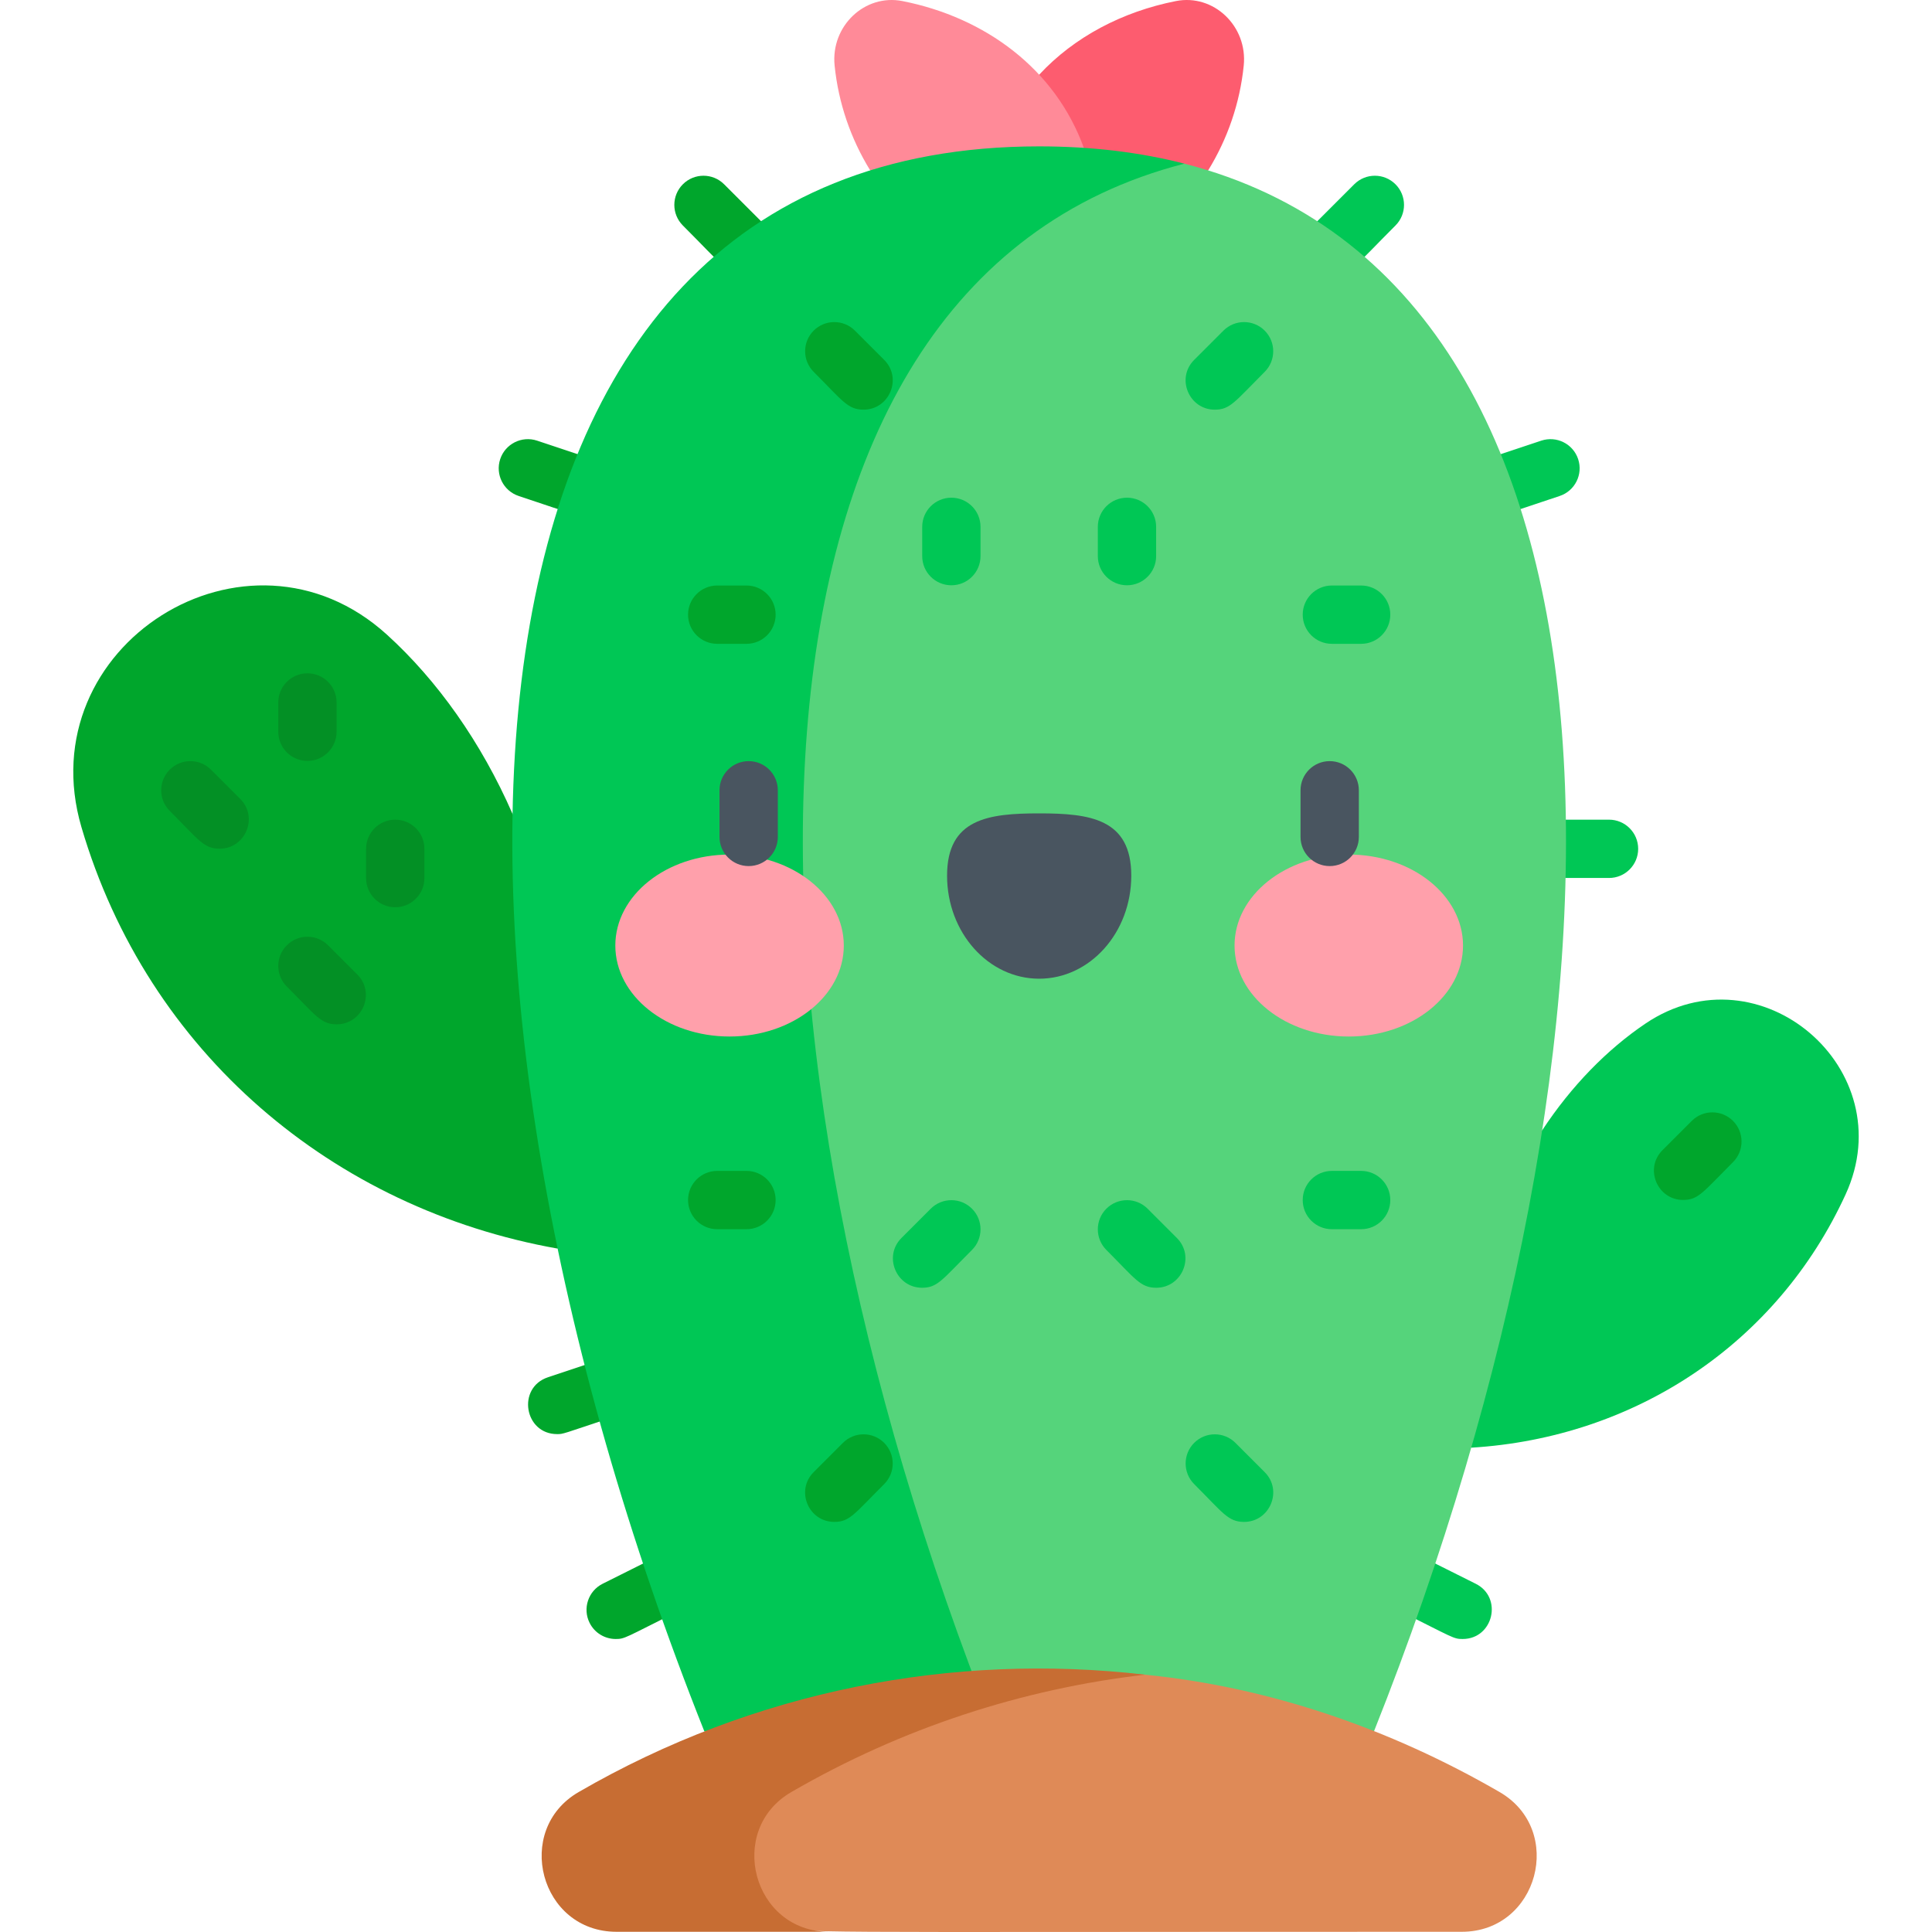 <svg id="Capa_1" enable-background="new 0 0 512 512" height="512" viewBox="0 0 512 512" width="512" xmlns="http://www.w3.org/2000/svg"><g><path d="m320.178 45.147c5.148-8.368 8.412-17.82 9.425-27.763 1.066-10.453-7.976-19.079-17.985-17.099-14.162 2.802-26.922 9.483-36.227 19.512-11.152 25.616-3.076 48.438 7.677 52.303 9.764 3.51 27.168-6.656 37.11-26.953z" fill="#fd5c6f"/><path d="m230.606 45.147c-5.148-8.368-8.412-17.82-9.425-27.763-1.066-10.453 7.976-19.079 17.985-17.099 21.909 4.334 40.464 17.954 48.06 38.891-1.383 14.88-13.487 26.363-27.685 26.942-12.909.527-24.963-8.062-28.935-20.971z" fill="#ff8a98"/><path d="m147.782 330.893c-59.367-10.538-108.601-51.769-126.195-111.676-14.115-48.067 43.895-84.705 80.97-51.013 13.311 12.096 24.976 28.492 33.277 47.505 29.899 31.875 34.018 78.886 11.948 115.184z" fill="#00a62c"/><path d="m81.473 201.645c-4.268 0-7.726-3.459-7.726-7.726v-7.757c0-4.268 3.459-7.726 7.726-7.726s7.726 3.459 7.726 7.726v7.757c0 4.268-3.458 7.726-7.726 7.726z" fill="#039025"/><path d="m58.203 224.915c-4.217 0-5.571-2.37-13.22-10.019-3.017-3.018-3.017-7.91 0-10.928 3.018-3.016 7.91-3.016 10.928 0l7.757 7.757c4.882 4.884 1.357 13.19-5.465 13.19z" fill="#039025"/><path d="m89.23 271.456c-4.217 0-5.571-2.37-13.22-10.019-3.017-3.018-3.017-7.91 0-10.928 3.018-3.016 7.91-3.016 10.928 0l7.757 7.757c4.881 4.884 1.356 13.19-5.465 13.19z" fill="#039025"/><path d="m104.743 240.43c-4.268 0-7.726-3.459-7.726-7.726v-7.757c0-4.268 3.459-7.726 7.726-7.726s7.726 3.459 7.726 7.726v7.757c0 4.267-3.458 7.726-7.726 7.726z" fill="#039025"/><path d="m389.905 383.651c43.43-2.637 81.081-27.595 99.211-67.148 15.208-33.178-22.781-65.665-53.038-45.255-10.152 6.848-19.66 16.554-27.37 28.275-1.3.569-28.853 13.192-32.323 42.554-2.708 22.909 11.251 39.039 13.52 41.574z" fill="#00c755"/><path d="m446.041 317.997c-6.824 0-10.344-8.308-5.464-13.19l7.757-7.757c3.018-3.016 7.91-3.016 10.928 0 3.017 3.018 3.017 7.91 0 10.928-7.962 7.961-9.153 10.019-13.221 10.019z" fill="#00a62c"/><path d="m197.048 72.641c-4.289 0-5.283-2.083-16.08-12.88-3.017-3.017-3.017-7.91.001-10.927 3.017-3.016 7.91-3.017 10.927.001l10.616 10.617c4.881 4.881 1.356 13.189-5.464 13.189z" fill="#00a62c"/><path d="m153.954 136.524c-1.665 0-.95.1-16.506-5.086-4.048-1.349-6.235-5.725-4.886-9.774 1.349-4.048 5.722-6.233 9.774-4.886l14.062 4.687c8.276 2.759 6.281 15.059-2.444 15.059z" fill="#00a62c"/><path d="m163.167 434.351c-2.834 0-5.563-1.565-6.917-4.273-1.908-3.817-.361-8.458 3.455-10.366l13.27-6.635c3.819-1.906 8.459-.361 10.366 3.455 1.908 3.817.361 8.458-3.455 10.366-14.398 7.199-14.304 7.453-16.719 7.453z" fill="#00a62c"/><path d="m147.647 380.053c-8.722 0-10.717-12.299-2.443-15.059l13.022-4.341c4.05-1.346 8.425.839 9.774 4.886 1.349 4.048-.838 8.424-4.886 9.774-14.284 4.762-13.803 4.74-15.467 4.74z" fill="#00a62c"/><path d="m353.736 72.641c-6.821 0-10.345-8.309-5.464-13.189l10.616-10.617c3.018-3.018 7.911-3.017 10.927-.001 3.018 3.017 3.018 7.91.001 10.927-10.646 10.646-11.831 12.88-16.08 12.88z" fill="#00c755"/><path d="m396.83 136.524c-8.723 0-10.718-12.301-2.443-15.059l14.062-4.687c4.05-1.348 8.424.838 9.774 4.886 1.349 4.048-.838 8.425-4.886 9.774-15.482 5.161-14.834 5.086-16.507 5.086z" fill="#00c755"/><path d="m426.406 232.673h-15.518c-4.268 0-7.726-3.459-7.726-7.726s3.459-7.726 7.726-7.726h15.518c4.268 0 7.726 3.459 7.726 7.726s-3.458 7.726-7.726 7.726z" fill="#00c755"/><path d="m387.617 434.351c-2.422 0-2.336-.261-16.72-7.453-3.816-1.908-5.363-6.549-3.455-10.366 1.907-3.817 6.548-5.365 10.366-3.455l13.27 6.635c7.267 3.634 4.664 14.639-3.461 14.639z" fill="#00c755"/><path d="m364.102 458.865h-100.444c-8.64-4.189-20.602-10.862-33.229-21.079-59.691-48.298-69.147-123.462-72.579-150.741-4.462-35.466-18.396-146.229 56.627-207.368 35.435-28.877 76.315-34.949 99.402-36.305 126.004 32.317 123.995 230.274 50.223 415.493z" fill="#55d47b"/><path d="m186.672 458.865c-80.623-202.413-75.524-420.077 88.72-420.077 13.959 0 26.775 1.576 38.488 4.584-125.993 32.327-123.984 230.295-50.222 415.493 178.178 0 98.555 0-76.986 0z" fill="#00c755"/><g><g fill="#ffa0ab"><ellipse cx="193.342" cy="250.578" rx="30.275" ry="24.109"/><ellipse cx="357.441" cy="250.578" rx="30.275" ry="24.109"/></g><g fill="#495560"><path d="m198.403 229.521c-4.268 0-7.726-3.459-7.726-7.726v-12.362c0-4.268 3.459-7.726 7.726-7.726 4.268 0 7.726 3.459 7.726 7.726v12.362c.001 4.267-3.458 7.726-7.726 7.726z"/><path d="m299.801 232.054c0-15.085-10.928-16.502-24.409-16.502s-24.409 1.417-24.409 16.502 10.928 27.313 24.409 27.313c13.481.001 24.409-12.228 24.409-27.313z"/><path d="m352.381 229.521c-4.268 0-7.726-3.459-7.726-7.726v-12.362c0-4.268 3.459-7.726 7.726-7.726 4.268 0 7.726 3.459 7.726 7.726v12.362c0 4.267-3.459 7.726-7.726 7.726z"/></g></g><path d="m228.851 108.565c-4.217 0-5.571-2.37-13.22-10.019-3.017-3.018-3.017-7.91 0-10.928 3.018-3.016 7.91-3.016 10.928 0l7.757 7.757c4.882 4.884 1.357 13.19-5.465 13.19z" fill="#00a62c"/><path d="m197.825 170.619h-7.757c-4.268 0-7.726-3.459-7.726-7.726 0-4.268 3.459-7.726 7.726-7.726h7.757c4.268 0 7.726 3.459 7.726 7.726s-3.459 7.726-7.726 7.726z" fill="#00a62c"/><path d="m244.365 341.267c-6.824 0-10.344-8.308-5.464-13.19l7.757-7.757c3.018-3.016 7.91-3.016 10.928 0 3.017 3.018 3.017 7.91 0 10.928-7.961 7.961-9.153 10.019-13.221 10.019z" fill="#00c755"/><path d="m197.825 325.754h-7.757c-4.268 0-7.726-3.459-7.726-7.726 0-4.268 3.459-7.726 7.726-7.726h7.757c4.268 0 7.726 3.459 7.726 7.726s-3.459 7.726-7.726 7.726z" fill="#00a62c"/><path d="m221.094 403.321c-6.824 0-10.344-8.308-5.464-13.19l7.757-7.757c3.018-3.016 7.91-3.016 10.928 0 3.017 3.018 3.017 7.91 0 10.928-7.961 7.961-9.153 10.019-13.221 10.019z" fill="#00a62c"/><g fill="#00c755"><path d="m321.933 108.565c-6.824 0-10.344-8.308-5.464-13.19l7.757-7.757c3.018-3.016 7.91-3.016 10.928 0 3.017 3.018 3.017 7.91 0 10.928-7.962 7.961-9.153 10.019-13.221 10.019z"/><path d="m360.716 170.619h-7.757c-4.268 0-7.726-3.459-7.726-7.726 0-4.268 3.459-7.726 7.726-7.726h7.757c4.268 0 7.726 3.459 7.726 7.726s-3.458 7.726-7.726 7.726z"/><path d="m306.418 341.267c-4.217 0-5.571-2.37-13.22-10.019-3.017-3.018-3.017-7.91 0-10.928 3.018-3.016 7.91-3.016 10.928 0l7.757 7.757c4.882 4.884 1.357 13.19-5.465 13.19z"/><path d="m360.716 325.754h-7.757c-4.268 0-7.726-3.459-7.726-7.726 0-4.268 3.459-7.726 7.726-7.726h7.757c4.268 0 7.726 3.459 7.726 7.726s-3.458 7.726-7.726 7.726z"/><path d="m329.689 403.321c-4.217 0-5.571-2.37-13.22-10.019-3.017-3.018-3.017-7.91 0-10.928 3.018-3.016 7.91-3.016 10.928 0l7.757 7.757c4.882 4.884 1.357 13.19-5.465 13.19z"/><path d="m252.122 155.105c-4.268 0-7.726-3.459-7.726-7.726v-7.757c0-4.268 3.459-7.726 7.726-7.726s7.726 3.459 7.726 7.726v7.757c0 4.267-3.458 7.726-7.726 7.726z"/><path d="m298.662 155.105c-4.268 0-7.726-3.459-7.726-7.726v-7.757c0-4.268 3.459-7.726 7.726-7.726 4.268 0 7.726 3.459 7.726 7.726v7.757c0 4.267-3.458 7.726-7.726 7.726z"/></g><path d="m387.384 511.945c-194.75 0-158.254.494-195.737-1.481-36.332-54.007 46.342-73.167 111.777-66.656 32.899 3.273 64.872 14.258 93.954 31.081 17.451 10.086 10.281 37.056-9.994 37.056z" fill="#df8a57"/><path d="m219.761 511.945h-56.361c-20.346 0-27.362-27.001-10.065-37.025 46.575-27.001 99.28-37.015 150.089-31.112-32.338 3.75-64.263 14.031-93.727 31.112-17.298 10.024-10.282 37.025 10.064 37.025z" fill="#c76d33"/></g></svg>